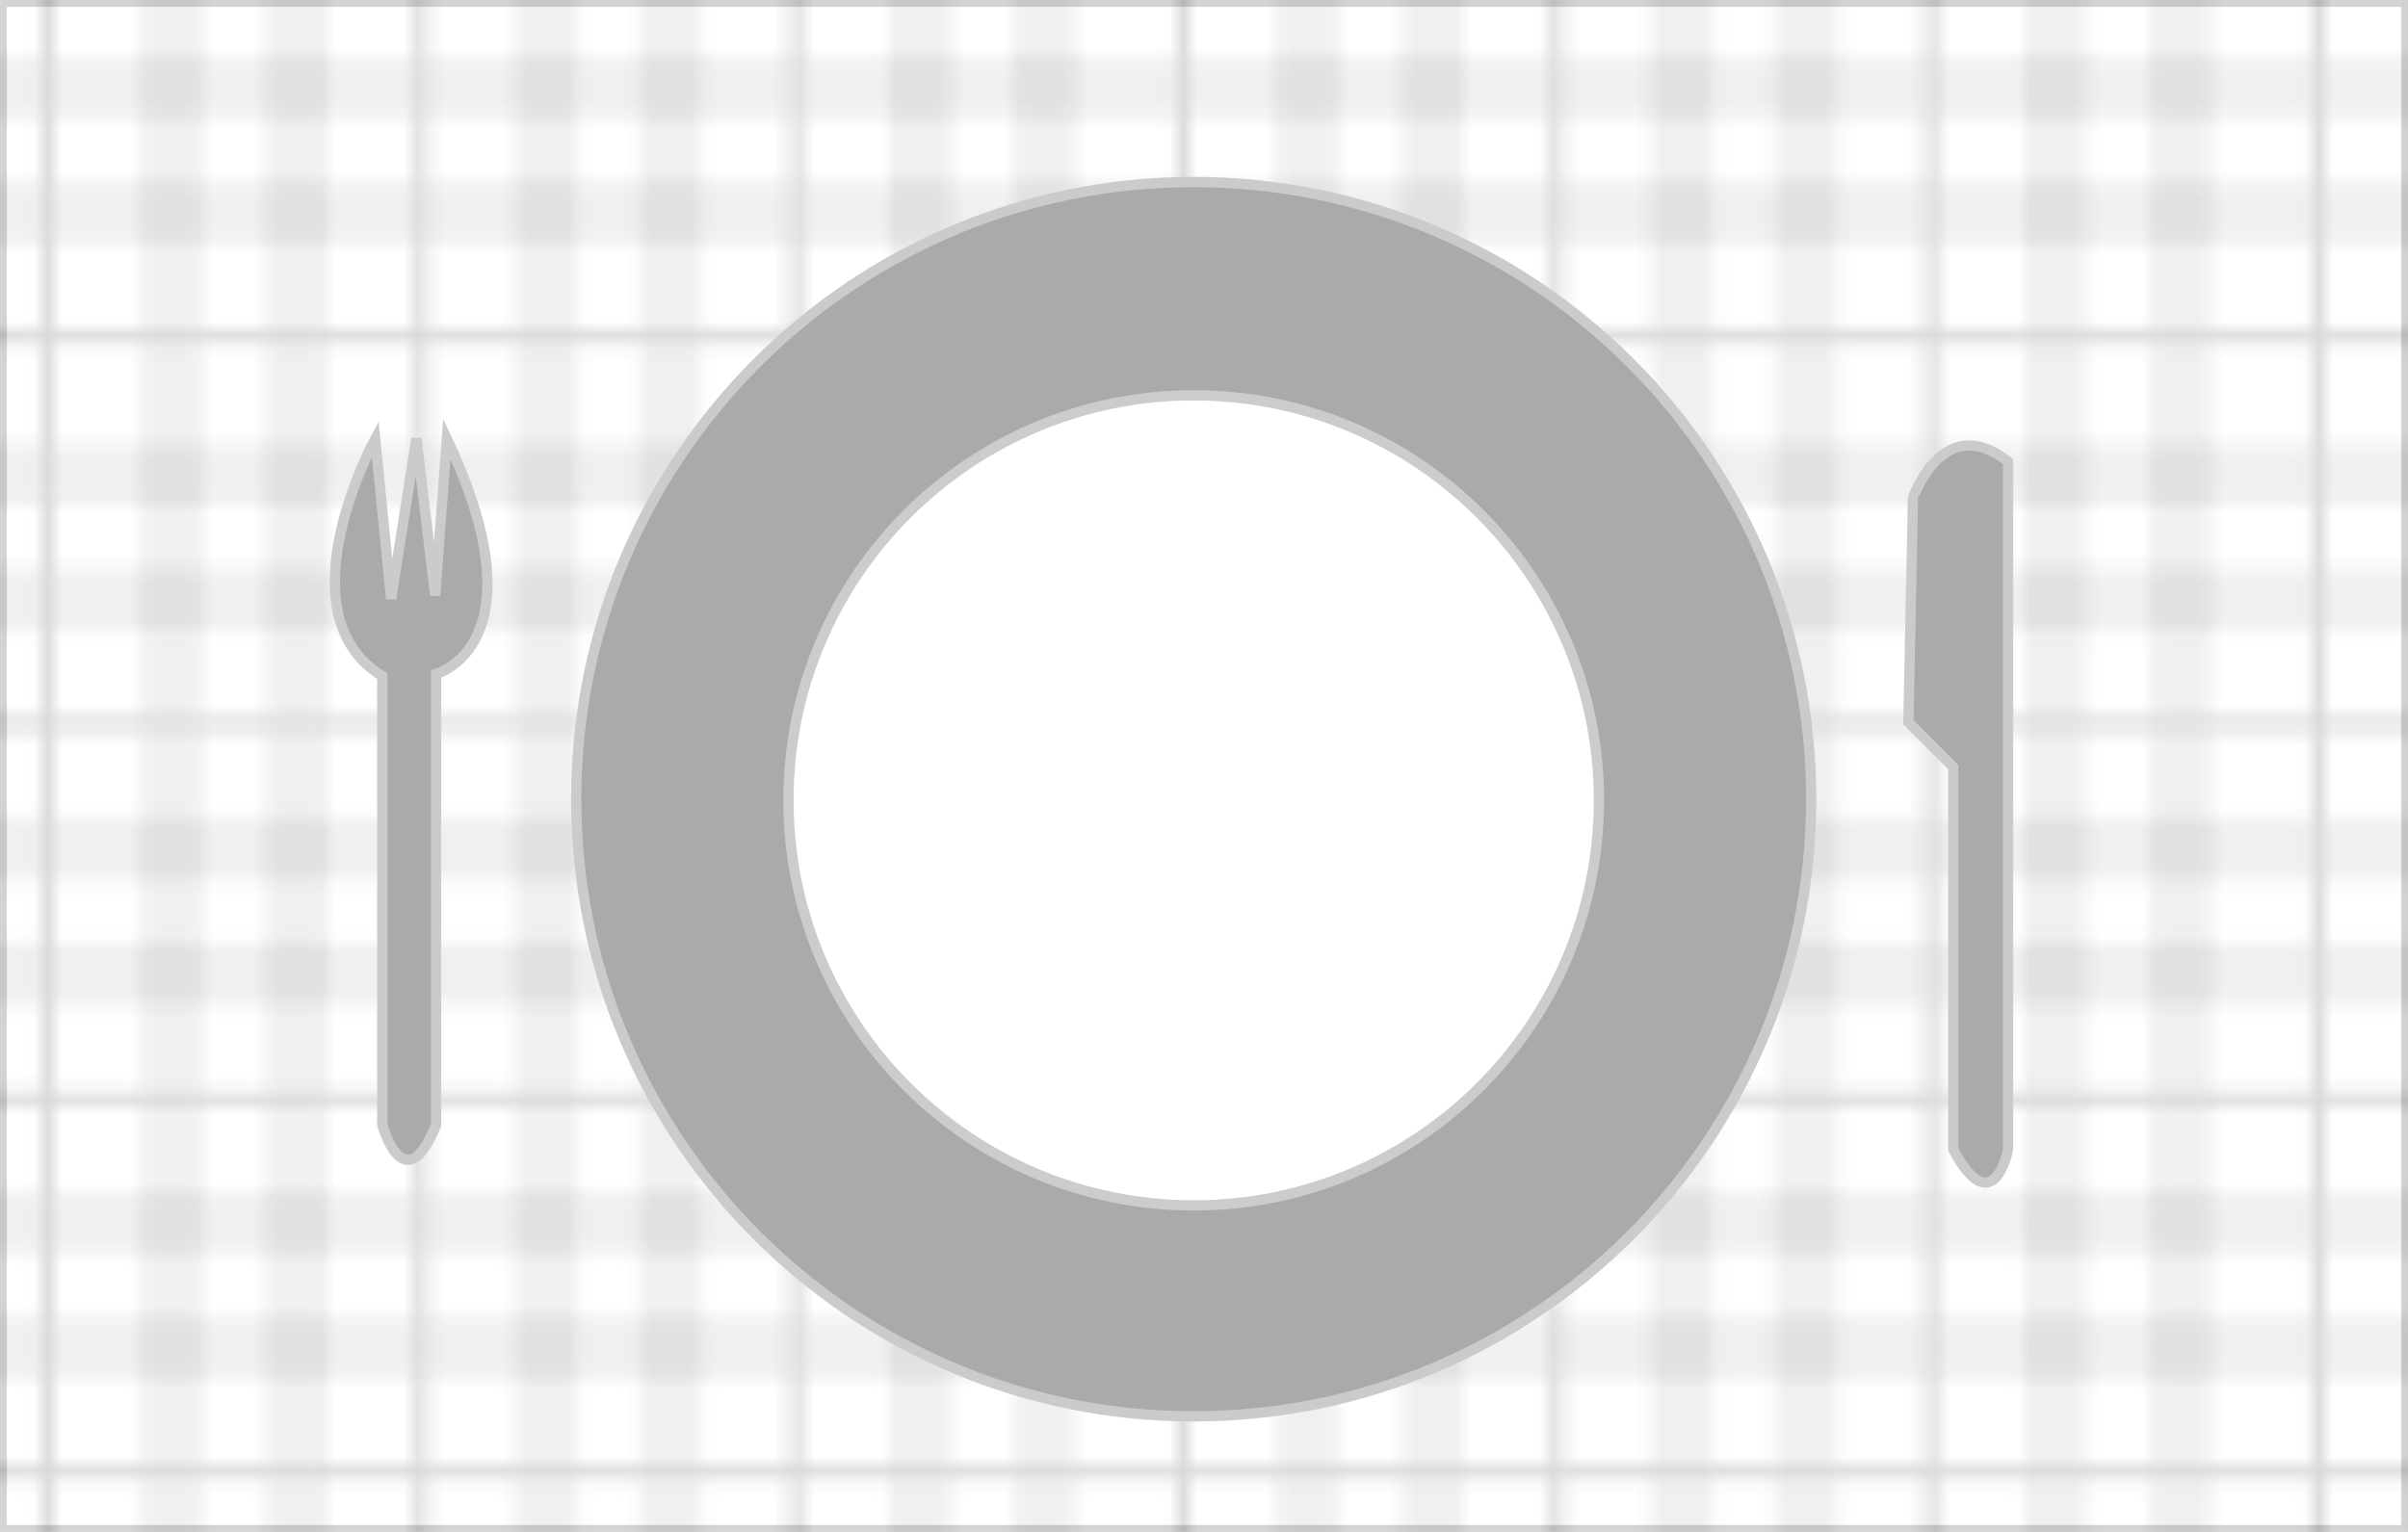 <?xml version="1.0" encoding="utf-8"?>
<!-- Generator: Adobe Illustrator 14.0.0, SVG Export Plug-In . SVG Version: 6.00 Build 43363)  -->
<!DOCTYPE svg PUBLIC "-//W3C//DTD SVG 1.1//EN" "http://www.w3.org/Graphics/SVG/1.1/DTD/svg11.dtd">
<svg version="1.1" id="Layer_1" xmlns="http://www.w3.org/2000/svg" xmlns:xlink="http://www.w3.org/1999/xlink" x="0px" y="0px"
	 width="176px" height="112px" viewBox="0 0 176 112" enable-background="new 0 0 176 112" xml:space="preserve">
<pattern  y="112" width="82.078" height="82.078" patternUnits="userSpaceOnUse" id="Plaid_4" viewBox="5.699 -87.777 82.078 82.078" overflow="visible">
	<g>
		<polygon fill="none" points="5.699,-5.699 5.699,-87.777 87.777,-87.777 87.777,-5.699 		"/>
		<polygon fill="#A7A9AC" points="91.197,-43.318 91.197,-47.878 0,-47.878 0,-43.318 		"/>
		<polygon fill="#A7A9AC" points="91.197,-15.959 91.197,-20.52 0,-20.52 0,-15.959 		"/>
		<polygon fill="#A7A9AC" points="91.197,-70.678 91.197,-75.237 0,-75.237 0,-70.678 		"/>
		<polygon fill="#A7A9AC" points="91.197,-52.438 91.197,-56.998 0,-56.998 0,-52.438 		"/>
		<polygon fill="#A7A9AC" points="91.197,-25.078 91.197,-29.639 0,-29.639 0,-25.078 		"/>
		<polygon fill="#A7A9AC" points="91.197,-79.798 91.197,-84.357 0,-84.357 0,-79.798 		"/>
		<polygon fill="#A7A9AC" points="47.879,-91.197 43.318,-91.197 43.318,0 47.879,0 		"/>
		<polygon fill="#A7A9AC" points="75.238,-91.197 70.678,-91.197 70.678,0 75.238,0 		"/>
		<polygon fill="#A7A9AC" points="20.52,-91.197 15.959,-91.197 15.959,0 20.52,0 		"/>
		<polygon fill="#A7A9AC" points="56.998,-91.197 52.438,-91.197 52.438,0 56.998,0 		"/>
		<polygon fill="#A7A9AC" points="84.357,-91.197 79.797,-91.197 79.797,0 84.357,0 		"/>
		<polygon fill="#A7A9AC" points="29.639,-91.197 25.078,-91.197 25.078,0 29.639,0 		"/>
		
			<line fill="none" stroke="#231F20" stroke-width="0.95" stroke-linecap="square" x1="4.893" y1="-36.479" x2="88.537" y2="-36.479"/>
		
			<line fill="none" stroke="#231F20" stroke-width="0.95" stroke-linecap="square" x1="4.893" y1="-9.119" x2="88.537" y2="-9.119"/>
		
			<line fill="none" stroke="#231F20" stroke-width="0.95" stroke-linecap="square" x1="4.893" y1="-63.838" x2="88.537" y2="-63.838"/>
		
			<line fill="none" stroke="#231F20" stroke-width="0.95" stroke-linecap="square" x1="36.479" y1="-88.537" x2="36.479" y2="-4.893"/>
		
			<line fill="none" stroke="#231F20" stroke-width="0.95" stroke-linecap="square" x1="63.838" y1="-88.537" x2="63.838" y2="-4.893"/>
		
			<line fill="none" stroke="#231F20" stroke-width="0.95" stroke-linecap="square" x1="9.119" y1="-88.537" x2="9.119" y2="-4.893"/>
		<polygon fill="#4D4D4F" points="20.52,-70.678 20.52,-75.237 15.959,-75.237 15.959,-70.678 		"/>
		<polygon fill="#4D4D4F" points="29.639,-79.798 29.639,-84.357 25.078,-84.357 25.078,-79.798 		"/>
		<polygon fill="#4D4D4F" points="29.639,-70.678 29.639,-75.237 25.078,-75.237 25.078,-70.678 		"/>
		<polygon fill="#4D4D4F" points="20.52,-79.798 20.52,-84.357 15.959,-84.357 15.959,-79.798 		"/>
		<polygon fill="#4D4D4F" points="47.879,-70.678 47.879,-75.237 43.318,-75.237 43.318,-70.678 		"/>
		<polygon fill="#4D4D4F" points="56.998,-79.798 56.998,-84.357 52.438,-84.357 52.438,-79.798 		"/>
		<polygon fill="#4D4D4F" points="56.998,-70.678 56.998,-75.237 52.438,-75.237 52.438,-70.678 		"/>
		<polygon fill="#4D4D4F" points="47.879,-79.798 47.879,-84.357 43.318,-84.357 43.318,-79.798 		"/>
		<polygon fill="#4D4D4F" points="75.238,-70.678 75.238,-75.237 70.678,-75.237 70.678,-70.678 		"/>
		<polygon fill="#4D4D4F" points="84.357,-79.798 84.357,-84.357 79.797,-84.357 79.797,-79.798 		"/>
		<polygon fill="#4D4D4F" points="84.357,-70.678 84.357,-75.237 79.797,-75.237 79.797,-70.678 		"/>
		<polygon fill="#4D4D4F" points="75.238,-79.798 75.238,-84.357 70.678,-84.357 70.678,-79.798 		"/>
		<polygon fill="#4D4D4F" points="20.52,-43.318 20.52,-47.878 15.959,-47.878 15.959,-43.318 		"/>
		<polygon fill="#4D4D4F" points="29.639,-52.438 29.639,-56.998 25.078,-56.998 25.078,-52.438 		"/>
		<polygon fill="#4D4D4F" points="29.639,-43.318 29.639,-47.878 25.078,-47.878 25.078,-43.318 		"/>
		<polygon fill="#4D4D4F" points="20.52,-52.438 20.52,-56.998 15.959,-56.998 15.959,-52.438 		"/>
		<polygon fill="#4D4D4F" points="47.879,-43.318 47.879,-47.878 43.318,-47.878 43.318,-43.318 		"/>
		<polygon fill="#4D4D4F" points="56.998,-52.438 56.998,-56.998 52.438,-56.998 52.438,-52.438 		"/>
		<polygon fill="#4D4D4F" points="56.998,-43.318 56.998,-47.878 52.438,-47.878 52.438,-43.318 		"/>
		<polygon fill="#4D4D4F" points="47.879,-52.438 47.879,-56.998 43.318,-56.998 43.318,-52.438 		"/>
		<polygon fill="#4D4D4F" points="75.238,-43.318 75.238,-47.878 70.678,-47.878 70.678,-43.318 		"/>
		<polygon fill="#4D4D4F" points="84.357,-52.438 84.357,-56.998 79.797,-56.998 79.797,-52.438 		"/>
		<polygon fill="#4D4D4F" points="84.357,-43.318 84.357,-47.878 79.797,-47.878 79.797,-43.318 		"/>
		<polygon fill="#4D4D4F" points="75.238,-52.438 75.238,-56.998 70.678,-56.998 70.678,-52.438 		"/>
		<polygon fill="#4D4D4F" points="20.52,-15.959 20.52,-20.52 15.959,-20.52 15.959,-15.959 		"/>
		<polygon fill="#4D4D4F" points="29.639,-25.078 29.639,-29.639 25.078,-29.639 25.078,-25.078 		"/>
		<polygon fill="#4D4D4F" points="29.639,-15.959 29.639,-20.52 25.078,-20.52 25.078,-15.959 		"/>
		<polygon fill="#4D4D4F" points="20.52,-25.078 20.52,-29.639 15.959,-29.639 15.959,-25.078 		"/>
		<polygon fill="#4D4D4F" points="47.879,-15.959 47.879,-20.52 43.318,-20.52 43.318,-15.959 		"/>
		<polygon fill="#4D4D4F" points="56.998,-25.078 56.998,-29.639 52.438,-29.639 52.438,-25.078 		"/>
		<polygon fill="#4D4D4F" points="56.998,-15.959 56.998,-20.52 52.438,-20.52 52.438,-15.959 		"/>
		<polygon fill="#4D4D4F" points="47.879,-25.078 47.879,-29.639 43.318,-29.639 43.318,-25.078 		"/>
		<polygon fill="#4D4D4F" points="75.238,-15.959 75.238,-20.52 70.678,-20.52 70.678,-15.959 		"/>
		<polygon fill="#4D4D4F" points="84.357,-25.078 84.357,-29.639 79.797,-29.639 79.797,-25.078 		"/>
		<polygon fill="#4D4D4F" points="84.357,-15.959 84.357,-20.52 79.797,-20.52 79.797,-15.959 		"/>
		<polygon fill="#4D4D4F" points="75.238,-25.078 75.238,-29.639 70.678,-29.639 70.678,-25.078 		"/>
	</g>
</pattern>
<rect opacity="0.17" fill="url(#Plaid_4)" stroke="#000102" width="176" height="112"/>
<g>
	<g>
		<rect x="38.42" y="8.677" display="none" fill="none" width="96.845" height="96.833"/>
		<g>
			<path display="none" fill="#C6C4C5" d="M135.266,90.25c0,8.422-6.835,15.26-15.253,15.26H53.706
				c-8.458,0-15.286-6.838-15.286-15.26V23.943c0-8.422,6.828-15.266,15.286-15.266h66.307c8.418,0,15.253,6.844,15.253,15.266
				V90.25z"/>
			<g>
				<path fill="#AAAAAA" stroke="#CCCACA" stroke-width="0.75" d="M132.379,58.426c0,24.922-20.219,45.125-45.14,45.125
					c-24.906,0-45.124-20.203-45.124-45.125c0-24.935,20.218-45.117,45.124-45.117C112.16,13.309,132.379,33.491,132.379,58.426z"/>
				<path fill="#AAAAAA" stroke="#CCCACA" stroke-width="0.75" d="M146.771,33.75v50.299c0,0-1.066,5.432-4.012,0V56.084
					l-3.273-3.278l0.332-16.401C139.817,36.405,142.028,29.989,146.771,33.75z"/>
				<path fill="#AAAAAA" stroke="#CCCACA" stroke-width="0.75" d="M27.423,32.085c0,0-6.972,12.759,0.519,17.346v32.821
					c0,0,1.604,5.74,3.931,0V49.278c0,0,7.887-2.15,0.789-17.193l-0.856,11.452l-1.37-11.48l-1.848,11.716L27.423,32.085z"/>
			</g>
		</g>
	</g>
</g>
<path fill="#FFFFFF" stroke="#CCCCCC" stroke-width="0.75" d="M116.867,58.514c0,16.355-13.27,29.613-29.625,29.613
	c-16.346,0-29.615-13.258-29.615-29.613c0-16.364,13.269-29.61,29.615-29.61C103.598,28.904,116.867,42.149,116.867,58.514z"/>
</svg>
